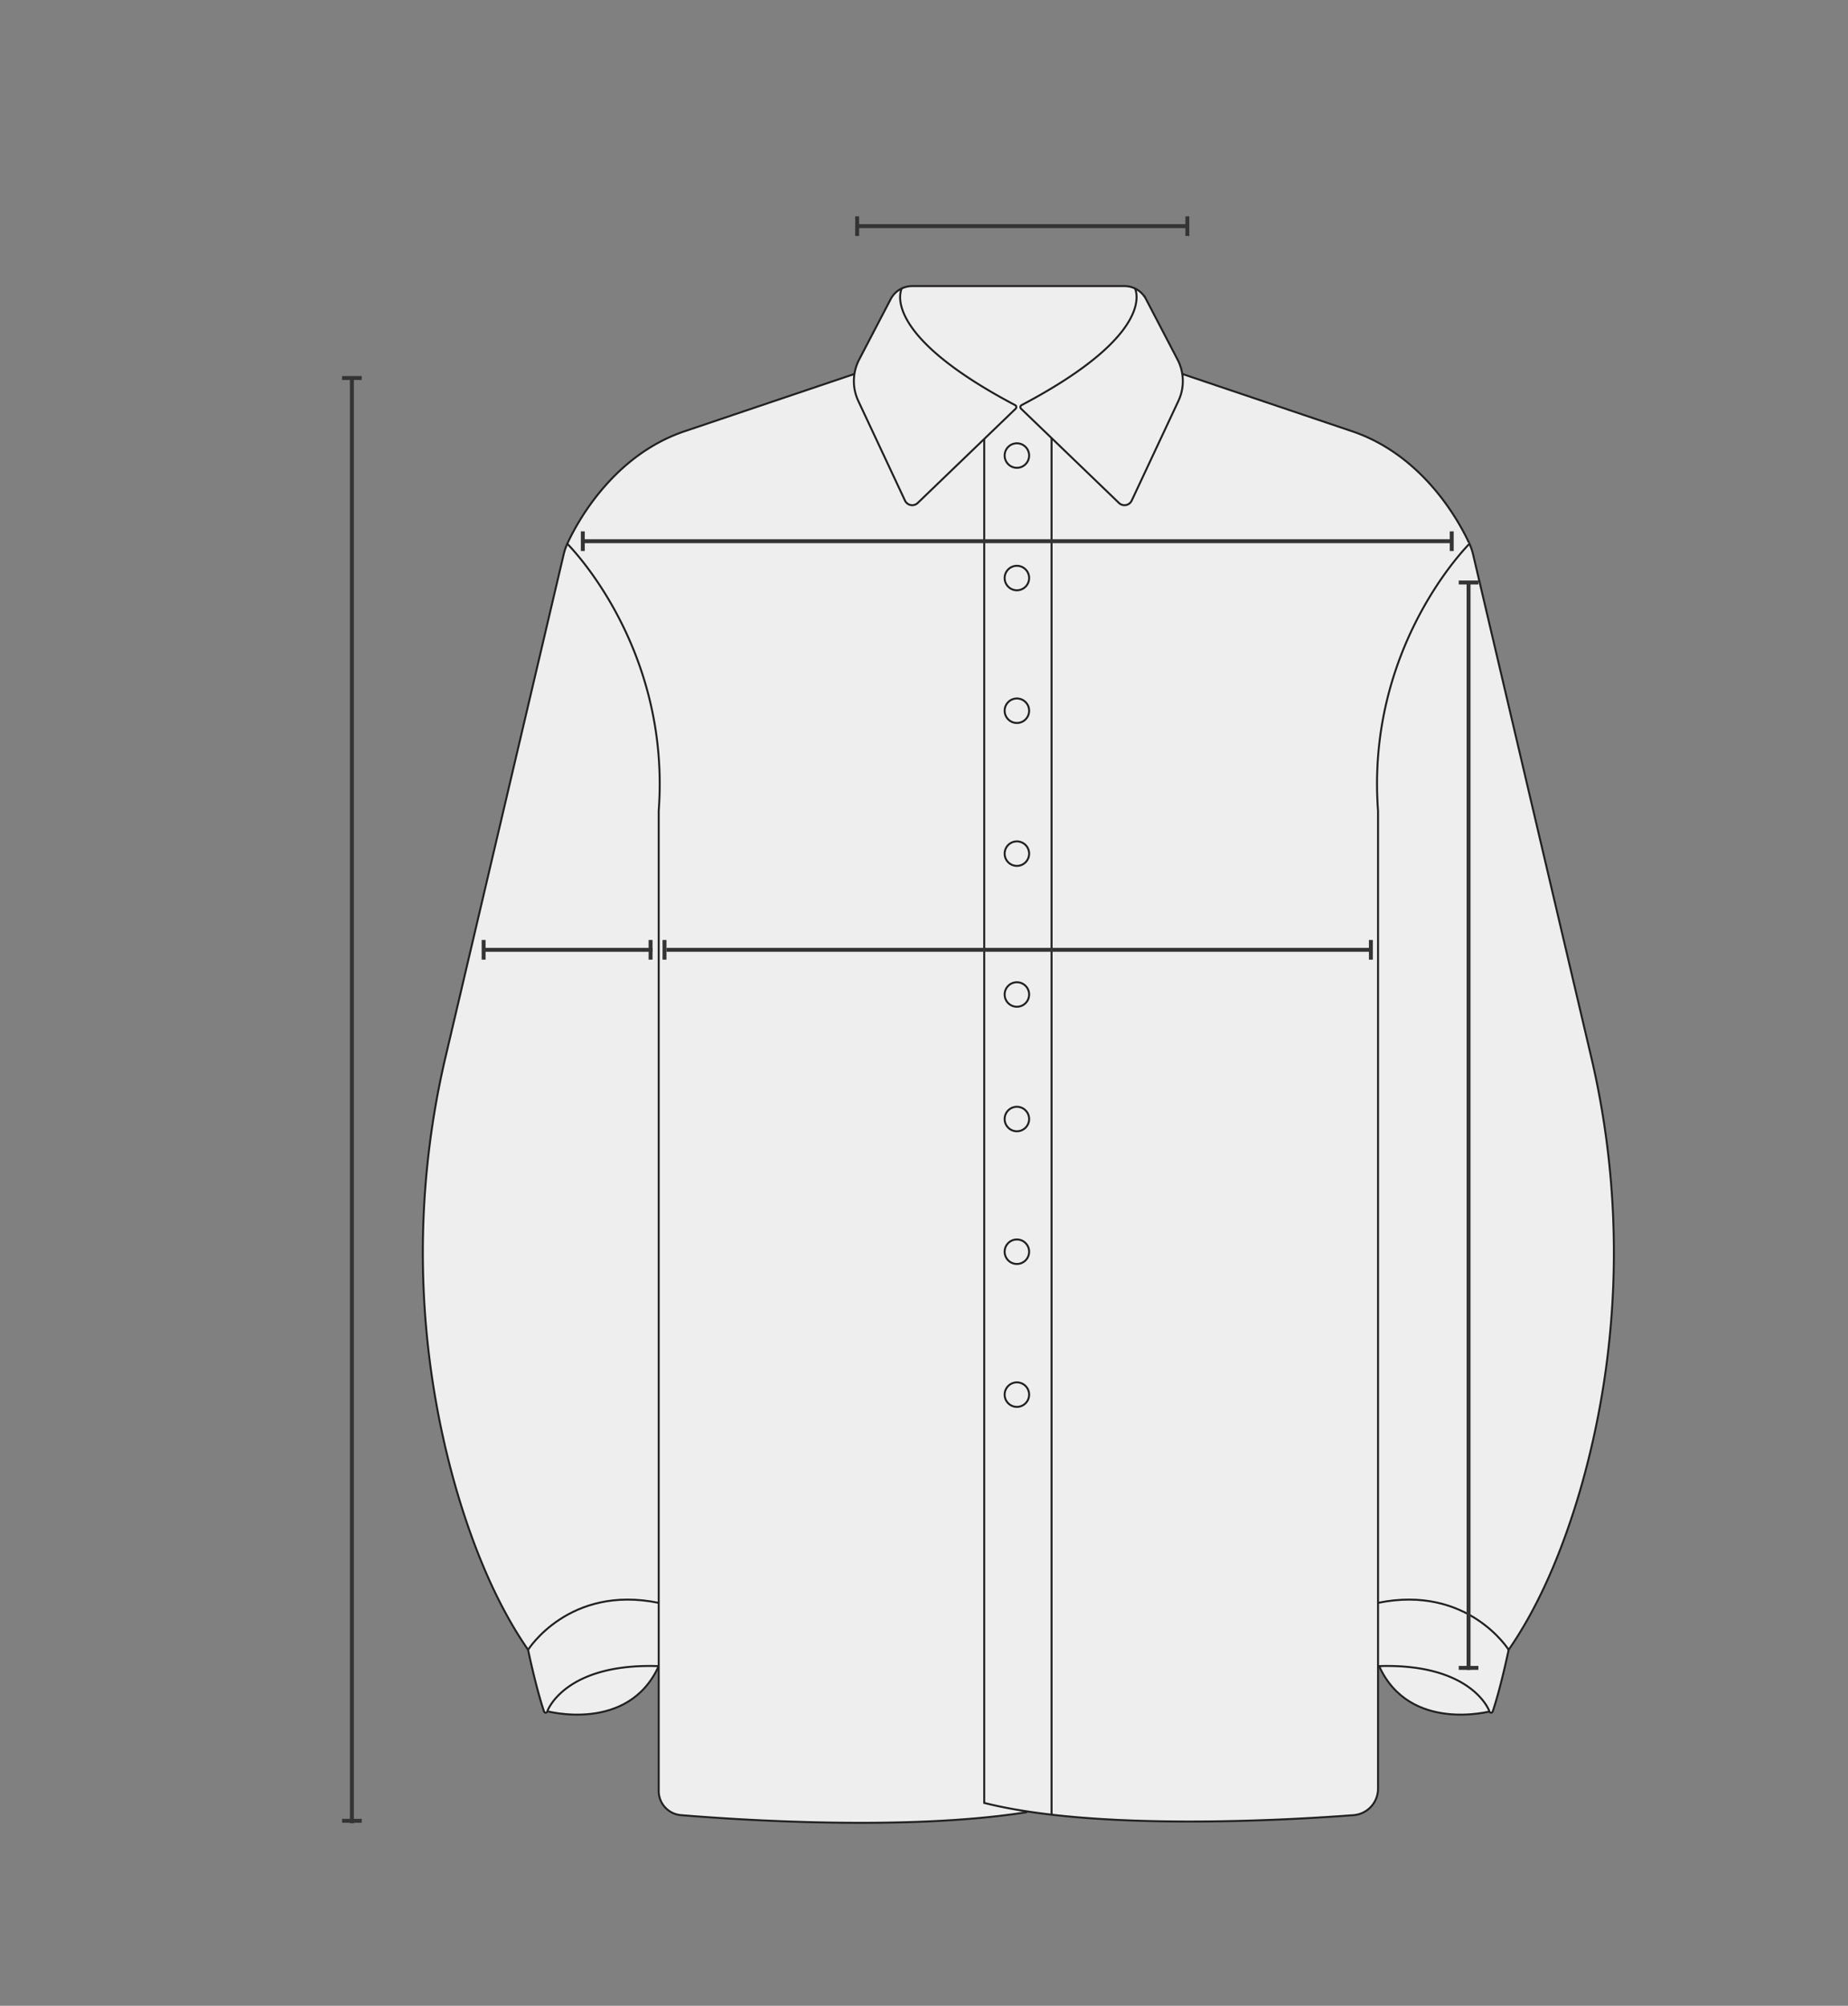 <svg xmlns="http://www.w3.org/2000/svg" width="470" height="510" viewBox="0 0 470 510">
  <rect x="0" y="0" width="470" height="510" fill="#808080" stroke="none"/>
  <g id="그룹_7865" data-name="그룹 7865" transform="translate(-1330 -211)">
    <rect id="사각형_2262" data-name="사각형 2262" width="470" height="510" transform="translate(1330 211)" fill="none"/>
    <g id="그룹_7859" data-name="그룹 7859" transform="translate(14549 -4813.893)">
      <g id="그룹_7858" data-name="그룹 7858" transform="translate(-17964.402 3291.14)">
        <path id="패스_7102" data-name="패스 7102" d="M4915.317,2492.255l-1.817-.26s.778-4.412,1.038-4.153,12.458-7.267,12.458-7.267l11.938-2.076,5.191,1.557-3.634,2.076Z" transform="translate(-29.119 -323.191)" fill="#eee"/>
        <path id="패스_7103" data-name="패스 7103" d="M5350.048,2493.919s-20.762,5.71-28.548-11.419" transform="translate(-225.342 -325.115)" fill="#eee" stroke="#221f1f" stroke-miterlimit="10" stroke-width="0.5"/>
        <path id="패스_7104" data-name="패스 7104" d="M5322.3,2480.614l-1.3-.876,9.6-2.239,20.763,7.267-1.558,6.229-2.076.519Z" transform="translate(-225.101 -322.71)" fill="#eee"/>
        <path id="패스_7105" data-name="패스 7105" d="M4913.5,2493.919s20.762,5.71,28.548-11.419" transform="translate(-29.119 -325.115)" fill="#eee" stroke="#221f1f" stroke-miterlimit="10" stroke-width="0.5"/>
        <path id="패스_7106" data-name="패스 7106" d="M5085.52,1808.557l1.005-1.265,1.589-.292h56.578l1.558.519.519,2.6-2.6,10.9-14.015,14.534-12.977,4.672-13.5-3.114L5085,1815.3Z" transform="translate(-111.6 -0.24)" fill="#eee"/>
        <path id="패스_7107" data-name="패스 7107" d="M5024.776,1849.152l15.572-4.152,32.7,11.419,40.487-7.786,12.458,34.258-12.977,18.686-39.968-12.458-5.709,306.246-58.655-12.458L4990,1999.161Z" transform="translate(-65.91 -18.516)" fill="#eee"/>
        <path id="패스_7108" data-name="패스 7108" d="M4962.759,1849.5l-43.082,14.534c-18.405,6.135-27.562,23.369-29.967,28.589a14.7,14.7,0,0,0-.958,2.795l-29.884,127.105a217.263,217.263,0,0,0,2.718,111.046c4.267,14.5,10.114,28.777,18.123,40.345,0,0,1.992,9.6,4.058,15.687a.436.436,0,0,0,.841-.042c.078-.364,4.669-12.323,28.321-11.493" transform="translate(0 -20.68)" fill="#eee" stroke="#221f1f" stroke-miterlimit="10" stroke-width="0.5"/>
        <path id="패스_7109" data-name="패스 7109" d="M4923.5,1932.5s26.472,25.953,23.358,68v249.213a6.171,6.171,0,0,0,5.664,6.154c15.167,1.253,57.615,4.057,88.027-.767" transform="translate(-33.928 -60.598)" fill="#eee" stroke="#221f1f" stroke-miterlimit="10" stroke-width="0.5"/>
        <path id="패스_7110" data-name="패스 7110" d="M4904.5,2462.671s10.381-16.61,33.22-11.938" transform="translate(-24.79 -309.438)" fill="#eee" stroke="#221f1f" stroke-miterlimit="10" stroke-width="0.5"/>
        <path id="패스_7111" data-name="패스 7111" d="M5224.955,1849.5l43.082,14.534c18.406,6.135,27.561,23.369,29.967,28.589a14.7,14.7,0,0,1,.958,2.795l29.884,127.105a217.269,217.269,0,0,1-2.719,111.046c-4.267,14.5-10.114,28.777-18.123,40.345,0,0-1.992,9.6-4.057,15.687a.437.437,0,0,1-.842-.042c-.078-.364-4.669-12.323-28.32-11.493" transform="translate(-178.91 -20.68)" fill="#eee" stroke="#221f1f" stroke-miterlimit="10" stroke-width="0.5"/>
        <path id="패스_7112" data-name="패스 7112" d="M5251.513,1907.732s-26.472,25.953-23.357,68V2224.38a6.742,6.742,0,0,1-6.232,6.724c-17.115,1.29-65.452,4.06-93.923-3.111V1881" transform="translate(-132.28 -35.83)" fill="#eee" stroke="#221f1f" stroke-miterlimit="10" stroke-width="0.5"/>
        <path id="패스_7113" data-name="패스 7113" d="M5354.175,2462.671s-10.381-16.61-33.22-11.938" transform="translate(-225.08 -309.438)" fill="#eee" stroke="#221f1f" stroke-miterlimit="10" stroke-width="0.5"/>
        <line id="선_2811" data-name="선 2811" y2="349.847" transform="translate(5012.849 1845.17)" fill="#eee" stroke="#221f1f" stroke-miterlimit="10" stroke-width="0.5"/>
        <circle id="타원_106" data-name="타원 106" cx="3.114" cy="3.114" r="3.114" transform="translate(5000.911 1846.468)" fill="#eee" stroke="#221f1f" stroke-miterlimit="10" stroke-width="0.5"/>
        <circle id="타원_107" data-name="타원 107" cx="3.114" cy="3.114" r="3.114" transform="translate(5000.911 1877.611)" fill="#eee" stroke="#221f1f" stroke-miterlimit="10" stroke-width="0.5"/>
        <circle id="타원_108" data-name="타원 108" cx="3.114" cy="3.114" r="3.114" transform="translate(5000.911 1911.35)" fill="#eee" stroke="#221f1f" stroke-miterlimit="10" stroke-width="0.5"/>
        <circle id="타원_109" data-name="타원 109" cx="3.114" cy="3.114" r="3.114" transform="translate(5000.911 1947.685)" fill="#eee" stroke="#221f1f" stroke-miterlimit="10" stroke-width="0.5"/>
        <circle id="타원_110" data-name="타원 110" cx="3.114" cy="3.114" r="3.114" transform="translate(5000.911 1983.5)" fill="#eee" stroke="#221f1f" stroke-miterlimit="10" stroke-width="0.5"/>
        <circle id="타원_111" data-name="타원 111" cx="3.114" cy="3.114" r="3.114" transform="translate(5000.911 2015.162)" fill="#eee" stroke="#221f1f" stroke-miterlimit="10" stroke-width="0.5"/>
        <circle id="타원_112" data-name="타원 112" cx="3.114" cy="3.114" r="3.114" transform="translate(5000.911 2048.901)" fill="#eee" stroke="#221f1f" stroke-miterlimit="10" stroke-width="0.5"/>
        <circle id="타원_113" data-name="타원 113" cx="3.114" cy="3.114" r="3.114" transform="translate(5000.911 2085.236)" fill="#eee" stroke="#221f1f" stroke-miterlimit="10" stroke-width="0.5"/>
        <path id="패스_7114" data-name="패스 7114" d="M5135.609,1807.084s6.212,11.206-28.818,29.673a.57.57,0,0,0-.135.915l24.9,23.965a2.024,2.024,0,0,0,3.237-.6l11.88-25.344a11.86,11.86,0,0,0-.223-10.521l-8.021-15.371a6.14,6.14,0,0,0-5.443-3.3h-54.042a6.14,6.14,0,0,0-5.443,3.3l-8.021,15.371a11.863,11.863,0,0,0-.224,10.521l11.88,25.344a2.024,2.024,0,0,0,3.237.6l24.905-23.965a.571.571,0,0,0-.135-.915c-35.03-18.467-28.818-29.673-28.818-29.673" transform="translate(-101.567)" fill="#eee" stroke="#221f1f" stroke-miterlimit="10" stroke-width="0.5"/>
      </g>
      <g id="그룹_7829" data-name="그룹 7829" transform="translate(2820.127 -1640.107)">
        <line id="선_2687" data-name="선 2687" x2="83.681" transform="translate(-15820.826 6722.5)" fill="none" stroke="#343434" stroke-width="1"/>
        <line id="선_2690" data-name="선 2690" y2="5" transform="translate(-15821.127 6719.999)" fill="none" stroke="#343434" stroke-width="1"/>
        <line id="선_2693" data-name="선 2693" y2="5" transform="translate(-15737.146 6720)" fill="none" stroke="#343434" stroke-width="1"/>
      </g>
      <g id="그룹_7832" data-name="그룹 7832" transform="translate(2759.826 -1520)">
        <line id="선_2685" data-name="선 2685" x2="221.216" transform="translate(-15830.826 6682.5)" fill="none" stroke="#343434" stroke-width="1"/>
        <line id="선_2688" data-name="선 2688" y2="5" transform="translate(-15830.599 6680)" fill="none" stroke="#343434" stroke-width="1"/>
        <line id="선_2691" data-name="선 2691" y2="5" transform="translate(-15609.61 6680)" fill="none" stroke="#343434" stroke-width="1"/>
      </g>
      <g id="그룹_7833" data-name="그룹 7833" transform="translate(8485.5 -31.494)">
        <line id="선_2795" data-name="선 2795" y2="367.468" transform="translate(-21615 5152.494)" fill="none" stroke="#343434" stroke-width="1"/>
        <line id="선_2794" data-name="선 2794" y2="5" transform="translate(-21612.5 5152.501) rotate(90)" fill="none" stroke="#343434" stroke-width="1"/>
        <line id="선_2796" data-name="선 2796" y2="5" transform="translate(-21612.5 5519.344) rotate(90)" fill="none" stroke="#343434" stroke-width="1"/>
      </g>
      <g id="그룹_7839" data-name="그룹 7839" transform="translate(3764.248 8925)">
        <line id="선_2736" data-name="선 2736" y2="276.47" transform="translate(-16609.75 -3752)" fill="none" stroke="#343434" stroke-width="1"/>
        <line id="선_2737" data-name="선 2737" y2="5" transform="translate(-16607.25 -3752) rotate(90)" fill="none" stroke="#343434" stroke-width="1"/>
        <line id="선_2738" data-name="선 2738" y2="5" transform="translate(-16607.25 -3476.029) rotate(90)" fill="none" stroke="#343434" stroke-width="1"/>
      </g>
      <g id="그룹_7837" data-name="그룹 7837" transform="translate(-9249.75 -11502.607) rotate(-90)">
        <line id="선_2728" data-name="선 2728" y2="42.963" transform="translate(-16769 -3846.25)" fill="none" stroke="#343434" stroke-width="1"/>
        <line id="선_2730" data-name="선 2730" y2="5" transform="translate(-16766.5 -3846.25) rotate(90)" fill="none" stroke="#343434" stroke-width="1"/>
        <line id="선_2734" data-name="선 2734" y2="5" transform="translate(-16766.5 -3803.787) rotate(90)" fill="none" stroke="#343434" stroke-width="1"/>
      </g>
      <g id="그룹_7838" data-name="그룹 7838" transform="translate(2771.985 -1456.107)">
        <line id="선_2687-2" data-name="선 2687" x2="179.158" transform="translate(-15821.485 6722.5)" fill="none" stroke="#343434" stroke-width="1"/>
        <line id="선_2690-2" data-name="선 2690" y2="5" transform="translate(-15821.985 6720)" fill="none" stroke="#343434" stroke-width="1"/>
        <line id="선_2693-2" data-name="선 2693" y2="5" transform="translate(-15642.327 6720)" fill="none" stroke="#343434" stroke-width="1"/>
      </g>
    </g>
  </g>
</svg>
